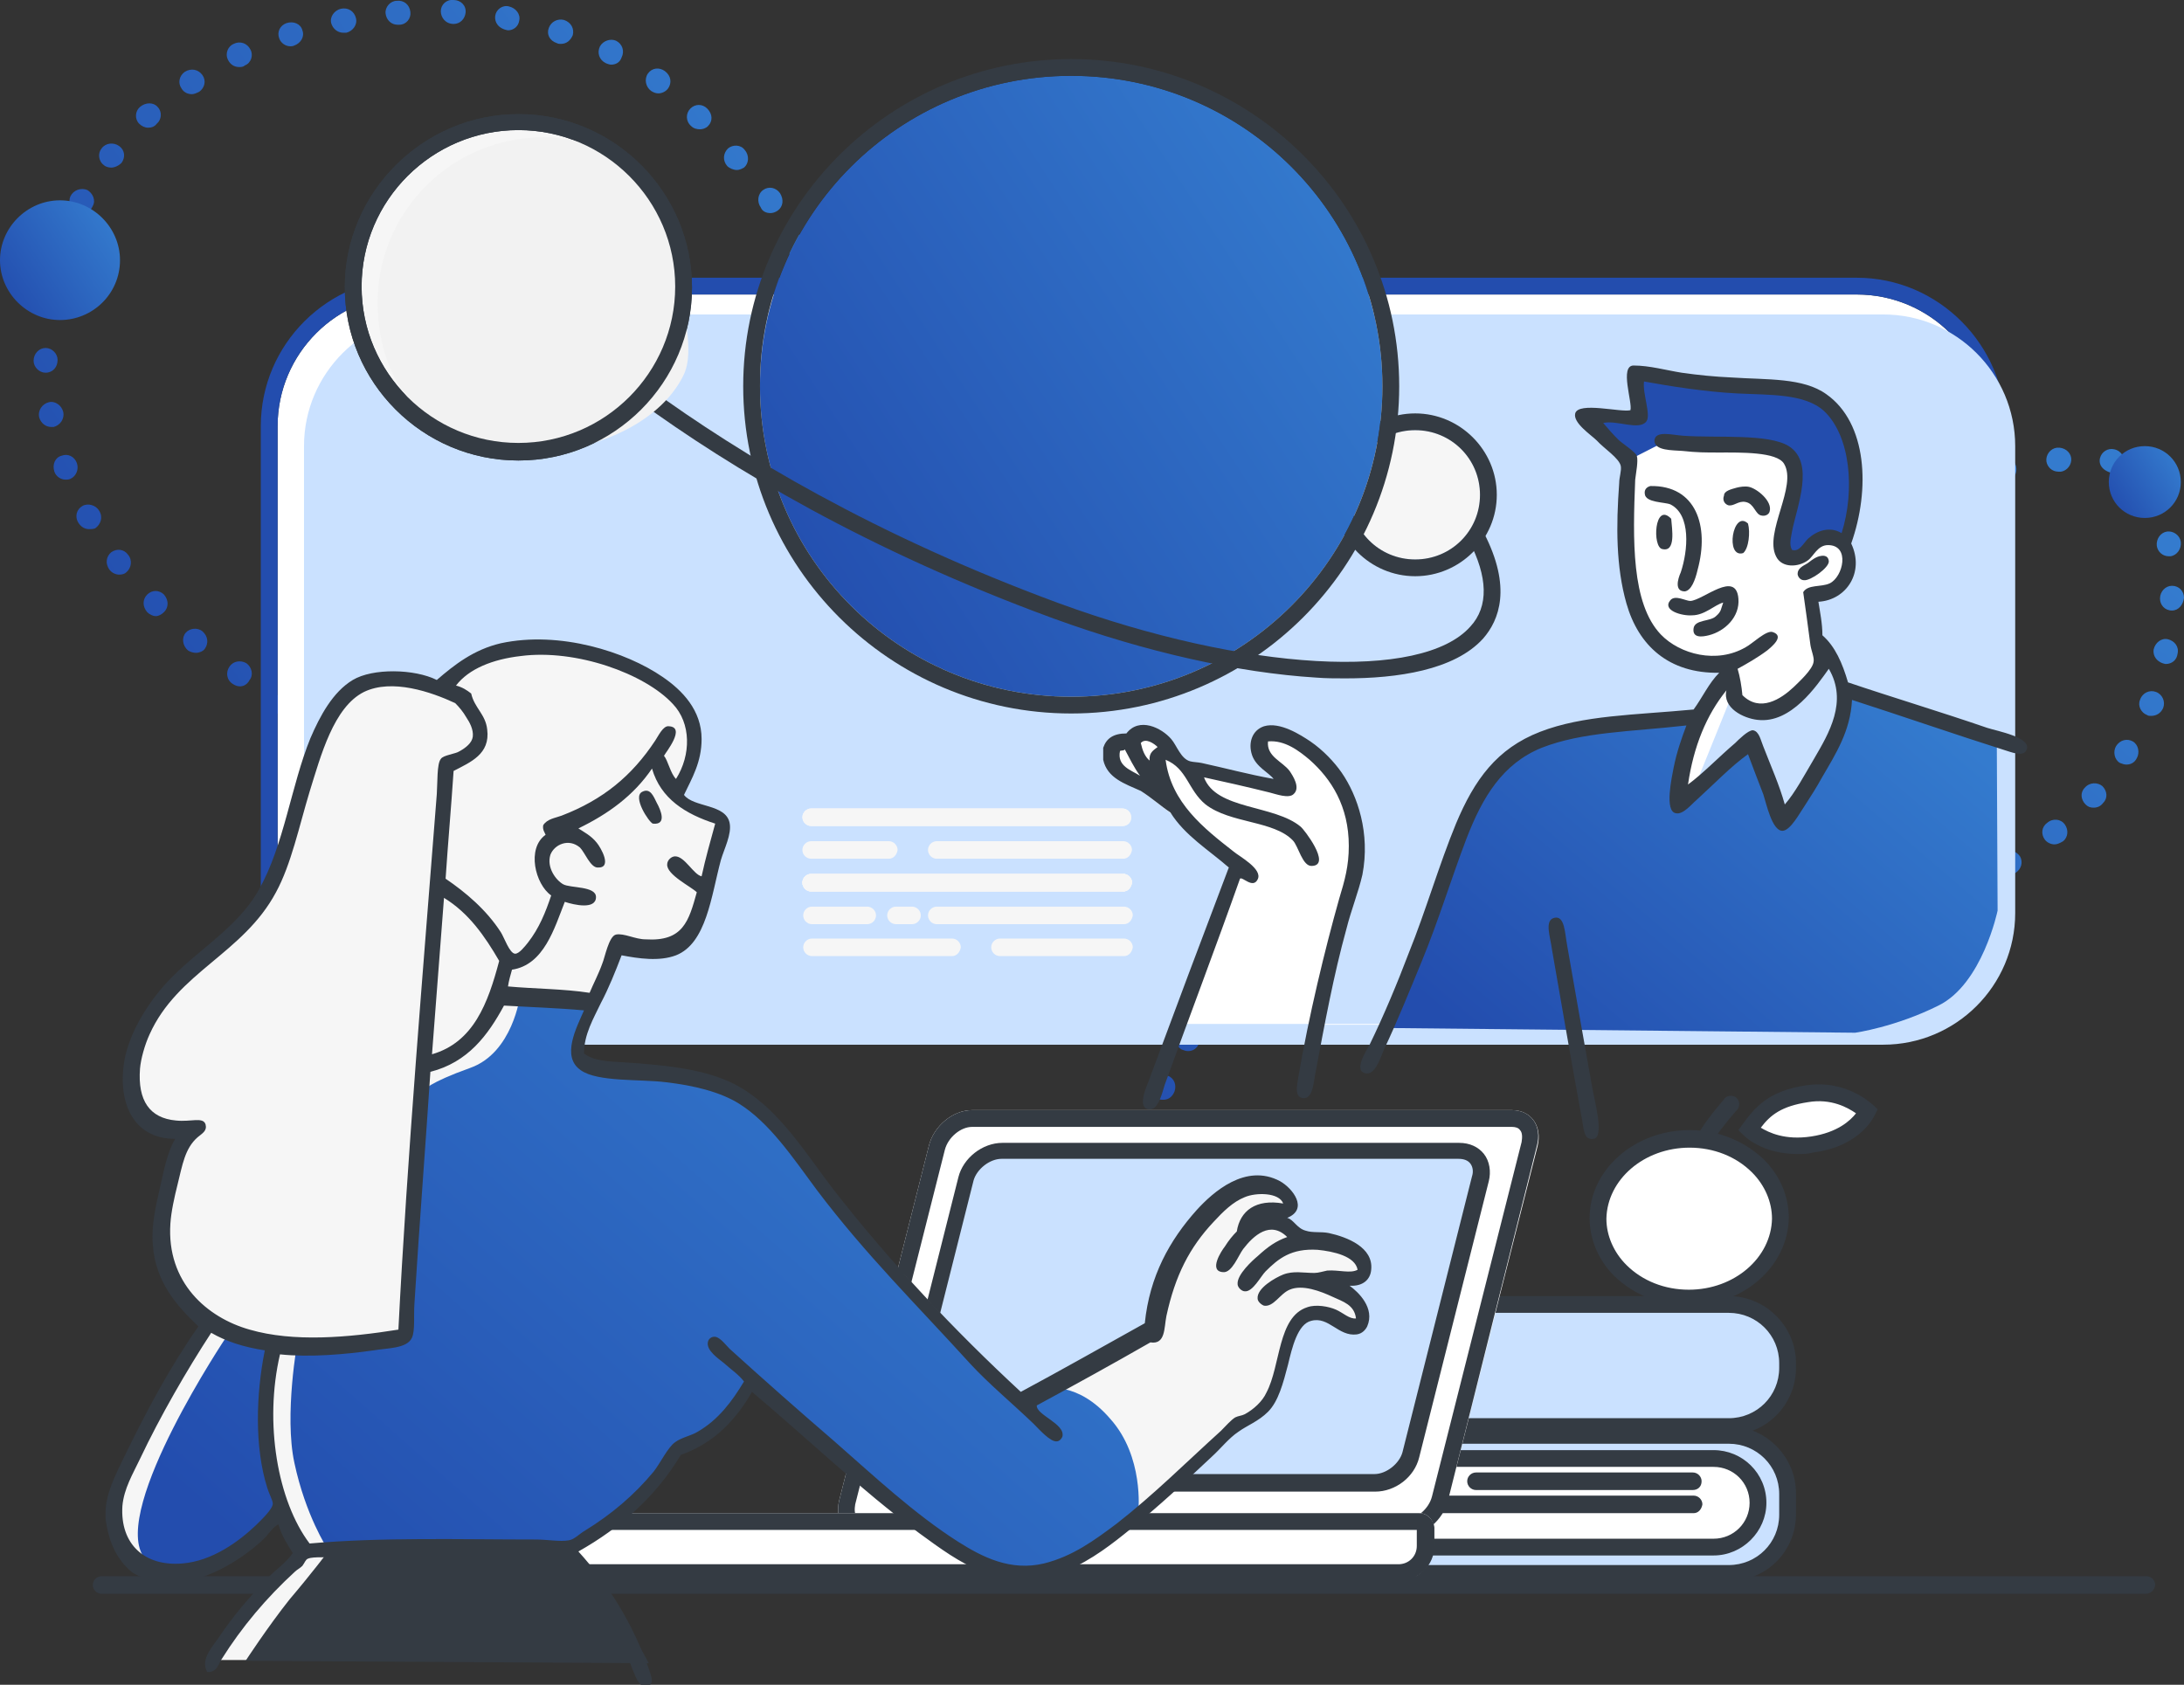 <svg width="919" height="709" viewBox="0 0 919 709" fill="none" xmlns="http://www.w3.org/2000/svg">
<rect x="0" y="0" width="919" height="709" fill="#333333" stroke="none"/>
<path d="M181.106 330.822C178.076 329.814 176.73 326.792 177.74 324.441C178.75 321.754 181.443 320.41 184.136 321.418L181.106 330.822Z" fill="url(#paint0_linear_509_1287)"/>
<path d="M161.244 322.761C160.571 322.761 159.898 322.761 159.224 322.426C156.531 321.082 155.185 318.395 156.195 315.708C157.204 313.021 160.234 312.014 162.927 313.021C165.957 314.365 166.967 317.388 165.957 319.739C164.947 321.418 163.264 322.761 161.244 322.761ZM140.373 312.686C139.7 312.686 138.69 312.35 138.017 312.014C135.324 310.67 134.314 307.648 135.66 304.961C137.007 302.61 140.036 301.602 142.393 302.946C145.086 304.289 146.096 307.312 144.749 309.999C144.076 311.678 142.393 312.686 140.373 312.686ZM120.175 301.602C119.165 301.602 118.492 301.266 117.482 300.93C114.789 299.251 114.116 296.228 115.462 293.877C116.809 291.526 120.175 290.855 122.532 292.198C125.225 293.877 125.898 296.9 124.551 299.251C123.541 300.595 121.858 301.602 120.175 301.602ZM100.987 288.84C99.977 288.84 98.968 288.504 97.958 287.832C95.265 286.153 94.928 282.794 96.611 280.443C98.294 278.092 101.324 277.756 103.68 279.1C106.037 280.779 106.71 284.137 105.027 286.153C104.017 288.168 102.334 288.84 100.987 288.84ZM82.473 274.733C81.463 274.733 80.116 274.398 79.106 273.726C76.75 271.711 76.413 268.352 78.096 266.337C79.78 264.322 83.146 263.986 85.166 265.665C87.522 267.68 87.859 270.703 86.175 273.054C85.502 274.062 83.819 274.733 82.473 274.733ZM65.641 259.284C64.295 259.284 62.948 258.612 61.938 257.605C59.918 255.254 59.918 252.231 61.938 250.216C63.958 248.2 66.988 248.2 69.007 250.216C71.027 252.567 71.027 255.589 69.007 257.605C67.998 258.612 66.651 259.284 65.641 259.284ZM50.156 241.819C48.81 241.819 47.127 241.147 46.117 239.804C44.097 237.117 44.77 234.094 46.79 232.415C49.146 230.736 52.176 231.072 53.859 233.423C55.879 235.774 55.206 239.132 53.186 240.812C52.513 241.483 51.503 241.819 50.156 241.819ZM37.364 222.675C35.681 222.675 33.998 221.668 32.988 219.988C31.305 217.301 32.315 214.279 34.671 212.935C37.028 211.592 40.394 212.599 41.74 214.95C43.423 217.637 42.414 220.66 40.057 222.339C39.047 222.675 38.374 222.675 37.364 222.675ZM27.602 201.852C25.582 201.852 23.562 200.508 22.889 198.493C21.879 195.47 23.226 192.448 25.919 191.776C28.612 190.768 31.305 192.112 32.315 194.799C33.325 197.486 31.978 200.508 29.622 201.516C28.948 201.852 28.275 201.852 27.602 201.852ZM21.543 179.685C19.186 179.685 17.166 178.006 16.493 175.655C15.82 172.632 17.84 169.945 20.533 169.273C23.226 168.602 25.919 170.617 26.592 173.304C27.265 176.326 25.245 179.013 22.552 179.685C22.216 179.685 21.879 179.685 21.543 179.685ZM19.186 156.847C16.493 156.847 14.137 154.496 14.137 151.809C14.137 148.786 16.493 146.435 19.186 146.435C21.879 146.435 24.236 148.786 24.236 151.473C24.236 154.496 22.216 156.847 19.186 156.847ZM353.796 151.809C351.44 151.809 349.42 150.129 348.747 148.114C348.074 145.092 349.42 142.405 352.113 141.733C354.806 141.061 357.499 142.741 358.173 145.427C358.846 148.45 357.163 151.137 354.47 151.809C354.47 151.809 354.133 151.809 353.796 151.809ZM20.869 134.008C17.503 133.672 15.483 130.985 15.82 128.299C16.493 125.276 18.849 123.261 21.543 123.597C24.236 123.932 26.255 126.619 25.582 129.306C25.582 132.329 23.562 134.008 20.869 134.008ZM346.391 129.978C344.371 129.978 342.351 128.634 341.678 126.955C340.668 123.932 341.678 121.245 344.371 119.902C347.064 118.894 350.093 120.238 351.103 122.589C352.113 125.612 351.103 128.299 348.41 129.642C347.737 129.978 347.064 129.978 346.391 129.978ZM25.919 111.506C21.879 110.498 20.196 107.475 21.206 104.788C22.216 101.766 24.909 100.422 27.602 101.094C30.295 101.766 31.978 104.788 30.968 107.475C30.295 110.162 28.275 111.506 25.919 111.506ZM336.292 109.155C334.608 109.155 332.925 108.147 331.915 106.468C330.569 103.781 331.242 100.758 333.599 99.415C335.955 98.071 338.985 98.743 340.668 101.43C342.014 104.117 341.341 107.139 338.985 108.483C337.975 108.819 337.302 109.155 336.292 109.155ZM34.334 90.01C33.661 90.01 32.651 89.675 31.978 89.339C29.622 87.995 28.612 84.973 29.622 82.622C30.968 79.935 33.998 78.927 36.691 79.935C39.047 81.278 40.394 84.301 39.047 86.652C38.038 89.003 36.354 90.01 34.334 90.01ZM324.173 89.675C322.49 89.675 320.807 89.003 320.133 87.324C318.45 84.973 318.787 81.614 321.143 79.935C323.5 78.255 326.529 78.927 328.213 81.278C329.896 83.965 329.559 86.988 327.203 88.667C326.193 89.339 325.183 89.675 324.173 89.675ZM310.035 71.538C308.688 71.538 307.005 70.867 305.995 69.859C303.975 67.508 304.312 64.485 306.332 62.47C308.351 60.791 311.718 60.791 313.401 63.142C315.421 65.493 315.084 68.851 313.064 70.531C312.391 70.867 311.381 71.538 310.035 71.538ZM46.79 70.531C45.78 70.531 44.433 70.195 43.76 69.523C41.404 67.844 41.067 64.485 42.75 62.47C44.433 60.119 47.8 59.783 50.156 61.462C52.513 63.142 52.849 66.165 51.166 68.516C49.819 69.859 48.136 70.531 46.79 70.531ZM294.55 54.409C293.203 54.409 291.857 54.074 290.847 53.066C288.49 51.051 288.49 47.692 290.51 45.677C292.53 43.662 295.559 43.662 297.579 45.677C299.936 48.028 299.936 51.051 297.916 53.066C296.906 54.074 295.559 54.409 294.55 54.409ZM62.275 53.738C60.928 53.738 59.582 53.066 58.572 52.058C56.552 50.043 56.889 46.685 58.908 45.005C61.265 42.99 64.631 42.99 66.314 45.005C68.334 47.02 67.998 50.379 65.978 52.058C64.968 53.402 63.621 53.738 62.275 53.738ZM80.79 39.632C79.106 39.632 77.423 38.96 76.413 37.281C74.73 34.929 75.403 31.907 77.76 30.227C80.453 28.548 83.483 29.22 85.166 31.571C86.849 33.922 86.175 36.945 83.819 38.624C82.473 39.296 81.463 39.632 80.79 39.632ZM277.045 39.296C276.035 39.296 275.025 38.96 274.015 38.288C271.659 36.609 270.985 33.25 272.669 30.899C274.352 28.548 277.381 28.212 279.738 29.892C282.431 31.907 282.767 34.929 281.084 37.281C280.074 38.624 278.391 39.296 277.045 39.296ZM100.651 28.212C98.631 28.212 96.948 27.205 95.938 25.19C94.591 22.503 95.938 19.48 98.294 18.472C100.987 17.129 104.017 18.137 105.363 20.823C106.71 23.174 105.7 26.533 103.007 27.541C102.334 28.212 101.324 28.212 100.651 28.212ZM257.184 27.205C256.51 27.205 255.5 26.869 254.827 26.533C252.134 25.19 251.124 22.167 252.471 19.48C253.817 17.129 256.847 16.121 259.203 17.129C261.896 18.472 262.906 21.495 261.56 24.182C260.887 26.197 259.203 27.205 257.184 27.205ZM122.195 19.48C120.175 19.48 118.155 18.137 117.482 16.121C116.472 13.434 117.819 10.748 120.512 9.74C123.541 8.732 126.571 10.076 127.244 12.763C128.254 15.45 126.571 18.137 123.878 19.144C123.205 19.48 122.532 19.48 122.195 19.48ZM235.976 18.472C235.303 18.472 234.966 18.472 234.293 18.137C231.263 17.129 229.917 14.442 230.926 11.755C231.936 9.068 234.629 7.725 237.322 8.397C240.352 9.404 241.699 12.091 241.025 14.778C240.015 17.129 238.332 18.472 235.976 18.472ZM144.413 13.77C142.056 13.77 140.036 12.091 139.363 9.74C138.69 7.053 140.71 4.366 143.403 3.695C146.432 3.023 149.125 4.702 149.799 7.725C150.472 10.412 148.452 13.099 145.759 13.77C145.086 13.77 144.749 13.77 144.413 13.77ZM213.758 12.763C209.719 12.091 208.036 9.404 208.372 6.717C208.709 4.03 211.402 2.015 214.095 2.687C217.125 3.359 219.144 6.046 218.471 8.732C218.135 11.084 216.115 12.763 213.758 12.763ZM167.303 10.412C164.61 10.412 162.591 8.397 162.254 5.71C161.917 3.023 164.274 0.336 166.967 0.336C169.996 0 172.353 2.015 172.689 5.038C173.026 7.725 171.006 10.412 167.977 10.412C167.64 10.412 167.303 10.412 167.303 10.412ZM190.867 10.076C187.501 10.076 185.481 7.389 185.481 4.702C185.481 2.015 187.838 -0.336 190.867 0C193.897 0 196.254 2.351 195.917 5.374C195.58 8.061 193.561 10.076 190.867 10.076Z" fill="url(#paint1_linear_509_1287)"/>
<path d="M357.499 174.647C356.825 174.647 356.152 174.647 355.479 174.312C353.796 173.64 352.449 171.625 352.449 169.61C352.449 166.923 354.469 164.572 357.499 164.236C359.182 164.236 360.865 165.243 361.875 166.587C362.885 167.93 363.221 169.945 362.211 171.625C361.202 173.64 359.518 174.647 357.499 174.647Z" fill="url(#paint2_linear_509_1287)"/>
<path d="M481.042 483.974C480.369 483.974 480.032 483.974 479.359 483.638C476.666 482.63 475.319 479.944 476.329 477.257C477.339 474.234 480.032 472.891 482.725 473.898C485.418 474.906 486.765 477.593 485.755 480.279C485.082 482.966 483.062 483.974 481.042 483.974ZM489.458 462.815C488.785 462.815 488.111 462.815 487.438 462.479C484.745 461.471 483.735 458.449 484.745 455.762C486.092 452.739 489.121 451.731 491.478 452.739C494.171 453.747 495.181 456.769 494.171 459.456C493.161 461.807 491.478 462.815 489.458 462.815ZM499.893 442.327C498.884 442.327 498.21 441.991 497.2 441.656C494.844 440.312 493.834 437.289 495.517 434.603C497.2 431.916 500.23 431.244 502.586 432.587C504.943 433.931 505.616 437.289 504.27 439.64C503.26 441.656 501.577 442.327 499.893 442.327ZM513.359 424.191C512.012 424.191 511.002 423.855 509.992 422.847C507.973 420.832 507.972 417.81 509.656 415.794C511.675 413.443 515.042 413.443 517.062 415.459C519.081 417.474 519.081 420.496 517.398 422.512C516.052 423.519 514.705 424.191 513.359 424.191ZM531.537 410.421C529.517 410.421 527.834 409.413 526.824 407.398C525.814 404.711 526.824 401.688 529.18 400.681C532.21 399.337 535.24 400.681 536.249 403.032C537.259 405.719 536.249 408.741 533.556 409.749C532.883 410.421 532.21 410.421 531.537 410.421ZM554.091 407.398C550.725 407.398 548.705 405.047 548.705 402.36C548.705 399.673 551.061 397.322 553.754 397.322C557.12 397.322 559.14 399.673 559.14 402.36C559.14 405.383 557.121 407.398 554.091 407.398ZM576.645 407.062C573.952 407.062 571.932 405.047 571.596 402.36C571.259 399.673 573.615 396.986 576.308 396.986C579.338 396.65 581.694 398.666 582.031 401.688C582.368 404.375 580.348 407.062 577.318 407.062C576.982 407.062 576.982 407.062 576.645 407.062ZM599.536 403.703C597.179 403.703 595.16 402.024 594.486 399.673C593.813 396.986 595.496 394.299 598.526 393.628C601.556 392.956 604.249 394.635 604.922 397.658C605.595 400.345 603.575 403.032 600.882 403.703C600.209 403.703 599.873 403.703 599.536 403.703ZM621.753 398.666C619.397 398.666 617.377 396.986 616.704 394.635C616.031 391.948 617.714 389.261 620.407 388.59C623.437 387.918 626.13 389.597 626.803 392.284C627.476 394.971 625.793 397.658 623.1 398.33C622.427 398.666 622.09 398.666 621.753 398.666ZM735.534 395.307C732.841 395.307 730.485 392.956 730.485 390.269C730.485 387.582 732.841 385.231 735.534 385.231C738.564 385.231 740.921 387.582 740.921 390.269C740.921 392.956 738.564 395.307 735.871 395.307H735.534ZM712.98 394.635C709.614 394.299 707.257 391.948 707.594 389.261C707.931 386.575 710.287 384.224 712.98 384.559C716.01 384.895 718.03 387.246 718.03 389.933C717.693 392.62 715.673 394.635 712.98 394.635ZM643.971 394.299C641.615 394.299 639.258 392.62 638.922 389.933C638.585 387.246 640.605 384.559 643.298 384.224C646.327 383.888 649.02 385.903 649.357 388.59C649.694 391.277 647.674 393.964 644.981 394.299C644.644 394.299 644.308 394.299 643.971 394.299ZM758.425 394.299C755.732 394.299 753.712 392.284 753.376 389.597C753.039 386.91 755.059 384.224 758.089 384.224C761.118 383.888 763.475 385.903 763.811 388.59C764.148 391.277 762.128 393.964 759.098 394.299C758.762 394.299 758.425 394.299 758.425 394.299ZM690.089 392.956C686.723 392.956 684.703 390.605 684.703 387.582C684.703 384.895 687.06 382.544 690.089 382.544C693.119 382.544 695.475 385.231 695.139 387.918C695.139 390.941 692.782 392.956 690.089 392.956ZM666.862 392.62C664.169 392.62 661.812 390.269 661.812 387.582C661.812 384.895 663.832 382.544 666.862 382.544C669.892 382.544 672.248 384.559 672.248 387.582C672.248 390.269 670.228 392.62 667.198 392.62C666.862 392.62 666.862 392.62 666.862 392.62ZM780.979 390.941C778.623 390.941 776.603 389.261 775.93 386.91C775.257 384.224 777.276 381.537 779.97 380.865C782.999 380.193 785.692 382.208 786.366 384.895C787.039 387.582 785.019 390.269 782.326 390.941C781.653 390.941 781.316 390.941 780.979 390.941ZM803.197 385.903C800.841 385.903 798.821 384.559 798.484 382.208C797.811 379.522 799.157 376.835 801.85 375.827C804.88 374.82 807.573 376.499 808.246 379.186C808.92 381.873 807.573 384.559 804.88 385.567C804.207 385.567 803.87 385.903 803.197 385.903ZM824.741 378.178C822.722 378.178 821.038 377.171 820.029 375.155C819.019 372.468 820.029 369.446 822.722 368.438C825.751 367.095 828.444 368.438 829.791 371.125C830.801 373.812 829.791 376.499 827.098 377.842C826.088 378.178 825.415 378.178 824.741 378.178ZM845.276 368.102C843.593 368.102 841.909 367.095 840.9 365.751C839.553 363.4 840.226 360.378 842.583 358.698C845.276 357.019 848.305 358.027 849.989 360.378C851.335 362.729 850.662 365.751 847.969 367.431C846.959 367.766 846.286 368.102 845.276 368.102ZM864.464 355.34C863.117 355.34 861.434 354.668 860.424 353.324C858.741 350.973 859.078 347.951 861.434 346.271C863.79 344.256 867.157 344.592 868.84 346.943C870.523 349.294 870.186 352.317 868.167 353.996C866.483 355.004 865.474 355.34 864.464 355.34ZM880.959 339.89C879.612 339.89 878.602 339.554 877.592 338.547C875.573 336.532 875.236 333.509 877.256 331.494C879.275 329.143 882.642 329.143 884.661 330.822C886.681 332.837 887.018 335.86 884.998 337.875C883.988 339.218 882.642 339.89 880.959 339.89ZM894.76 321.754C893.75 321.754 893.077 321.418 892.067 321.082C889.711 319.738 889.038 316.38 890.384 314.029C892.067 311.342 895.097 310.67 897.453 312.014C899.81 313.357 900.483 316.716 899.137 319.067C898.127 321.082 896.443 321.754 894.76 321.754ZM905.196 301.266C904.523 301.266 903.849 301.266 903.513 300.93C900.82 299.923 899.473 296.9 900.483 294.549C901.493 291.526 904.523 290.183 907.216 291.19C909.909 292.198 911.255 295.221 910.245 297.908C909.235 300.259 907.216 301.266 905.196 301.266ZM682.347 281.786C678.981 281.786 676.961 279.435 676.961 276.748C676.961 274.062 679.317 271.711 682.01 271.711C685.377 271.711 687.396 274.062 687.396 276.748C687.396 279.771 685.04 281.786 682.347 281.786ZM704.901 280.107C702.545 280.107 700.525 278.428 699.852 276.077C699.178 273.39 701.198 270.703 703.891 270.031C706.921 269.36 709.614 271.375 710.287 274.062C710.96 276.748 708.941 279.435 706.248 280.107C705.574 280.107 705.238 280.107 704.901 280.107ZM659.456 279.771C655.753 279.435 653.733 276.748 654.07 274.062C654.407 271.375 657.1 269.36 659.793 269.695C662.822 270.031 664.842 272.718 664.505 275.405C664.169 278.092 662.149 279.771 659.456 279.771ZM911.255 279.435C907.552 278.764 905.869 276.077 906.206 273.39C906.879 270.367 909.572 268.352 912.265 269.024C914.958 269.695 916.978 272.046 916.305 275.069C915.968 277.756 913.948 279.435 911.255 279.435ZM636.902 276.077C632.862 275.405 631.179 272.718 631.516 270.031C632.189 267.344 634.882 265.665 637.575 266.001C640.605 266.673 642.288 269.36 641.951 272.046C641.615 274.397 639.258 276.077 636.902 276.077ZM614.684 271.039C610.308 270.031 608.625 267.344 609.298 264.658C609.971 261.971 612.664 260.291 615.357 260.963C618.387 261.635 620.07 264.322 619.397 267.344C619.06 269.36 617.041 271.039 614.684 271.039ZM725.435 270.703C724.089 270.703 722.742 270.031 721.733 269.024C719.713 267.009 720.049 263.65 722.069 261.971C724.426 259.955 727.792 259.955 729.475 262.306C731.158 264.322 731.158 267.68 729.138 269.36C727.792 270.367 726.445 270.703 725.435 270.703ZM592.467 264.993C588.09 263.986 586.407 261.299 587.417 258.612C588.09 255.925 591.12 254.246 593.813 255.253C596.843 256.261 598.526 258.948 597.516 261.635C596.843 263.65 594.823 264.993 592.467 264.993ZM570.586 258.612C570.249 258.612 569.576 258.612 569.239 258.276C566.21 257.269 564.863 254.582 565.536 251.895C566.21 249.208 569.239 247.865 571.932 248.536C574.962 249.544 576.308 252.231 575.635 254.918C574.625 257.269 572.605 258.612 570.586 258.612ZM913.948 256.933C910.919 256.933 908.899 254.582 908.899 251.895C908.899 248.872 911.255 246.521 913.948 246.521C916.978 246.521 918.998 248.872 918.998 251.559C918.661 254.582 916.641 256.933 913.948 256.933ZM742.94 256.261C741.257 256.261 739.911 255.589 738.901 254.246C737.218 251.895 737.554 248.872 739.911 247.193C742.267 245.178 745.633 245.849 747.316 247.865C749 250.216 748.663 253.238 746.307 254.918C745.297 255.925 743.95 256.261 742.94 256.261ZM548.705 251.559C548.031 251.559 547.695 251.559 547.022 251.223C543.992 250.216 542.645 247.193 543.655 244.842C544.665 242.155 547.358 240.811 550.051 241.819C553.081 242.827 554.427 245.514 553.418 248.2C552.744 250.216 550.725 251.559 548.705 251.559ZM527.16 244.17C526.487 244.17 526.151 244.17 525.477 243.834C522.448 242.827 521.101 239.804 522.111 237.117C523.121 234.43 525.814 233.087 528.507 234.094C531.537 235.102 532.883 238.125 531.873 240.811C531.2 242.827 529.18 244.17 527.16 244.17ZM761.455 242.827C759.772 242.827 758.089 242.155 757.079 240.476C755.396 238.125 756.069 235.102 758.425 233.423C761.118 231.743 764.148 232.415 765.831 234.766C767.514 237.117 766.841 240.14 764.485 241.819C763.475 242.491 762.465 242.827 761.455 242.827ZM505.616 236.445C504.943 236.445 504.27 236.445 503.933 236.109C500.903 235.102 499.557 232.079 500.567 229.392C501.577 226.705 504.606 225.362 506.963 226.37C509.992 227.377 511.339 230.4 510.329 233.087C509.656 235.102 507.636 236.445 505.616 236.445ZM912.602 234.094C909.909 234.094 907.889 232.079 907.552 229.728C907.216 226.705 909.235 224.018 911.928 223.683C914.622 223.347 917.315 225.362 917.651 228.049C917.988 231.072 915.968 233.758 913.275 234.094C913.275 234.094 912.938 234.094 912.602 234.094ZM780.979 230.736C779.296 230.736 777.613 229.728 776.603 228.385C775.257 226.034 775.93 223.011 778.286 221.332C780.979 219.652 784.009 220.66 785.356 223.011C786.702 225.362 786.029 228.385 783.672 230.064C782.663 230.736 781.989 230.736 780.979 230.736ZM484.072 228.049C483.399 228.049 482.725 228.049 482.389 227.713C479.359 226.705 478.012 223.683 479.022 220.996C480.032 218.309 483.062 216.965 485.755 217.973C488.785 218.981 489.795 222.003 489.121 224.69C488.111 227.041 486.092 228.049 484.072 228.049ZM801.177 219.988C799.157 219.988 797.474 218.981 796.801 217.301C795.455 214.95 796.464 211.592 799.157 210.584C801.85 209.241 804.88 210.248 806.227 212.599C807.573 214.95 806.563 218.309 803.87 219.316C802.86 219.652 801.85 219.988 801.177 219.988ZM462.864 219.652C462.191 219.652 461.518 219.652 460.844 219.316C457.815 218.309 456.805 215.286 457.815 212.599C458.825 209.912 461.854 208.569 464.547 209.912C467.577 210.92 468.587 213.943 467.577 216.63C466.904 218.645 464.884 219.652 462.864 219.652ZM907.216 211.928C905.533 211.928 903.849 210.92 902.84 209.577C901.156 206.89 902.166 203.867 904.523 202.523C906.879 201.18 909.909 201.852 911.592 204.203C913.275 206.89 912.265 209.912 909.909 211.592C908.899 211.928 908.226 211.928 907.216 211.928ZM441.656 211.256C440.983 211.256 440.31 211.256 439.637 210.92C436.607 209.577 435.597 206.89 436.607 204.203C437.617 201.516 440.647 200.508 443.34 201.516C446.033 202.523 447.379 205.546 446.369 208.233C445.359 209.912 443.676 211.256 441.656 211.256ZM822.048 210.584C820.029 210.584 818.009 209.241 817.335 207.561C816.326 204.874 817.672 201.852 820.029 200.844C822.722 199.837 825.751 200.844 826.761 203.531C827.771 206.218 826.761 209.241 824.068 210.248C823.395 210.584 822.722 210.584 822.048 210.584ZM843.593 202.859C841.236 202.859 839.216 201.516 838.543 199.165C837.87 196.478 839.216 193.791 841.909 192.784C844.939 191.776 847.632 193.455 848.305 196.142C848.979 198.829 847.632 201.516 844.939 202.523C844.603 202.859 844.266 202.859 843.593 202.859ZM420.449 202.523C419.775 202.523 419.102 202.523 418.429 202.188C415.399 200.844 414.389 197.821 415.399 195.47C416.409 192.784 419.439 191.776 422.132 192.784C424.825 193.791 426.171 196.814 425.162 199.501C424.488 201.18 422.469 202.523 420.449 202.523ZM889.038 199.165C884.661 198.157 882.978 195.47 883.652 192.784C884.325 190.097 887.018 188.417 889.711 189.089C892.741 189.761 894.424 192.784 893.75 195.47C893.414 197.821 891.394 199.165 889.038 199.165ZM866.147 198.493C863.454 198.493 861.434 196.478 861.097 194.127C860.761 191.44 862.781 188.753 865.474 188.417C868.503 188.081 871.196 190.097 871.533 192.784C871.87 195.47 869.85 198.157 867.157 198.493C866.483 198.493 866.147 198.493 866.147 198.493ZM399.241 193.455C398.568 193.455 397.895 193.455 397.221 193.119C394.528 191.776 393.182 189.089 394.192 186.402C395.201 183.715 398.231 182.708 400.924 183.715C403.954 185.059 404.964 188.081 403.954 190.433C403.281 192.112 401.261 193.455 399.241 193.455ZM378.37 184.051C377.697 184.051 377.023 184.051 376.35 183.715C373.657 182.372 372.311 179.349 373.657 176.998C374.667 174.311 377.697 173.304 380.39 174.311C383.083 175.655 384.429 178.677 383.083 181.028C382.073 183.044 380.39 184.051 378.37 184.051Z" fill="url(#paint3_linear_509_1287)"/>
<path d="M474.647 505.805C470.607 505.133 468.924 502.446 469.597 499.424C470.271 496.401 472.964 494.722 475.657 495.393C478.35 496.065 480.033 498.752 479.36 501.439C479.023 504.126 477.003 505.805 474.647 505.805Z" fill="url(#paint4_linear_509_1287)"/>
<path fill-rule="evenodd" clip-rule="evenodd" d="M570.252 604.211H727.458C740.923 604.211 752.032 615.295 752.032 628.729V637.462C752.032 650.896 740.923 661.979 727.458 661.979H570.252C556.786 661.979 545.678 650.896 545.678 637.462V628.729C545.678 614.959 556.786 604.211 570.252 604.211Z" fill="#CAE1FF"/>
<path d="M727.458 665.338H570.252C554.767 665.338 541.975 652.575 541.975 637.126V628.393C541.975 612.944 554.767 600.181 570.252 600.181H727.458C742.943 600.181 755.735 612.944 755.735 628.393V637.126C755.735 652.911 743.279 665.338 727.458 665.338ZM570.252 607.57C558.469 607.57 549.044 616.974 549.044 628.729V637.462C549.044 649.217 558.469 658.621 570.252 658.621H727.458C739.24 658.621 748.665 649.217 748.665 637.462V628.729C748.665 616.974 739.24 607.57 727.458 607.57H570.252Z" fill="#343B43"/>
<path fill-rule="evenodd" clip-rule="evenodd" d="M582.034 613.952H721.062C731.161 613.952 739.577 622.348 739.577 632.424C739.577 642.5 731.161 650.896 721.062 650.896H582.034C571.935 650.896 563.52 642.5 563.52 632.424C563.52 622.348 571.599 613.952 582.034 613.952Z" fill="white"/>
<path d="M721.062 654.59H582.034C569.915 654.59 559.816 644.851 559.816 632.424C559.816 620.333 569.579 610.257 582.034 610.257H721.062C733.181 610.257 743.28 619.997 743.28 632.424C743.28 644.515 733.181 654.59 721.062 654.59ZM582.034 617.31C573.618 617.31 566.886 624.027 566.886 632.424C566.886 640.82 573.618 647.537 582.034 647.537H721.062C729.478 647.537 736.211 640.82 736.211 632.424C736.211 624.027 729.478 617.31 721.062 617.31H582.034Z" fill="#343B43"/>
<path fill-rule="evenodd" clip-rule="evenodd" d="M612.666 548.795H727.457C740.922 548.795 752.031 559.878 752.031 573.312V575.328C752.031 588.762 740.922 599.845 727.457 599.845H612.666C599.201 599.845 588.092 588.762 588.092 575.328V573.312C588.092 559.878 599.201 548.795 612.666 548.795Z" fill="#CAE1FF"/>
<path d="M727.456 603.876H612.666C597.181 603.876 584.389 591.113 584.389 575.663V573.648C584.389 558.199 597.181 545.436 612.666 545.436H727.456C742.941 545.436 755.733 558.199 755.733 573.648V575.663C755.733 591.113 743.278 603.876 727.456 603.876ZM612.666 552.489C600.884 552.489 591.458 561.893 591.458 573.648V575.663C591.458 587.419 600.884 596.823 612.666 596.823H727.456C739.238 596.823 748.664 587.419 748.664 575.663V573.648C748.664 561.893 739.238 552.489 727.456 552.489H612.666Z" fill="#343B43"/>
<path fill-rule="evenodd" clip-rule="evenodd" d="M409.005 467.181H636.231C644.31 467.181 649.023 473.898 647.003 482.295L609.3 631.417C607.28 639.813 598.865 646.53 591.122 646.53H363.897C355.818 646.53 351.105 639.813 353.125 631.417L390.827 482.295C392.847 473.898 400.926 467.181 409.005 467.181Z" fill="white"/>
<path d="M636.231 474.234C637.577 474.234 638.924 474.57 639.597 475.578C640.607 476.585 640.607 478.6 640.27 480.616L602.568 629.737C601.221 635.111 595.835 639.477 591.122 639.477H363.897C362.55 639.477 361.204 639.141 360.531 638.134C359.521 637.126 359.521 635.111 359.857 633.096L397.56 483.974C398.906 478.6 404.292 474.234 409.005 474.234H636.231ZM636.231 467.181H409.005C400.926 467.181 392.847 473.898 390.827 482.295L353.125 631.417C351.105 639.813 355.818 646.53 363.897 646.53H591.122C599.201 646.53 607.28 639.813 609.3 631.417L646.666 482.295C649.023 473.898 644.31 467.181 636.231 467.181Z" fill="#343B43"/>
<path fill-rule="evenodd" clip-rule="evenodd" d="M234.968 636.79H597.182C600.548 636.79 603.241 639.477 603.241 642.836V650.561C603.241 658.621 596.509 665.338 588.43 665.338H243.384C235.305 665.338 228.572 658.621 228.572 650.561V642.836C228.572 639.477 231.265 636.79 234.968 636.79Z" fill="white"/>
<path d="M596.172 643.843V650.561C596.172 654.927 592.805 658.285 588.429 658.285H243.383C239.007 658.285 235.641 654.927 235.641 650.561V643.843H596.172ZM597.181 636.79H234.968C231.601 636.79 228.908 639.477 228.908 642.836V650.561C228.908 658.621 235.641 665.338 243.72 665.338H588.766C596.845 665.338 603.577 658.621 603.577 650.561V642.836C603.241 639.477 600.548 636.79 597.181 636.79Z" fill="#343B43"/>
<path fill-rule="evenodd" clip-rule="evenodd" d="M421.461 484.31H613.677C620.41 484.31 624.449 489.684 622.766 496.065L593.479 612.272C591.796 618.654 585.063 624.027 578.331 624.027H386.115C379.382 624.027 375.343 618.654 377.026 612.272L406.313 496.065C407.996 489.684 414.729 484.31 421.461 484.31Z" fill="#CAE1FF"/>
<path d="M578.667 627.722H386.451C382.075 627.722 378.372 626.043 376.015 623.02C373.659 619.997 372.986 615.631 373.995 611.601L403.282 495.393C405.302 487.333 413.381 480.951 421.797 480.951H614.013C618.389 480.951 622.092 482.631 624.448 485.653C626.805 488.676 627.478 493.042 626.468 497.072L597.181 613.28C595.161 621.676 587.082 627.722 578.667 627.722ZM421.46 487.668C416.411 487.668 411.025 492.035 409.678 496.737L380.391 612.944C379.718 614.959 380.055 616.974 381.065 618.318C382.075 619.661 383.758 620.333 386.114 620.333H578.33C583.379 620.333 588.765 615.967 590.112 611.265L619.399 495.057C620.072 493.042 619.735 491.027 618.726 489.684C617.716 488.34 616.032 487.668 613.676 487.668H421.46Z" fill="#343B43"/>
<path fill-rule="evenodd" clip-rule="evenodd" d="M735.875 475.242C740.924 468.524 745.974 462.479 760.112 460.464C775.934 458.113 785.36 467.853 785.36 467.853C785.36 467.853 780.647 479.272 762.469 481.959C744.291 484.31 735.875 475.242 735.875 475.242Z" fill="white"/>
<path d="M756.409 485.653C741.26 485.653 733.854 477.929 733.518 477.593L731.498 475.578L733.181 473.227C738.567 465.838 744.29 459.12 759.775 456.769C777.28 454.083 787.715 464.83 788.389 465.166L790.072 466.845L789.062 468.86C788.725 469.532 783.339 482.295 763.141 484.982C760.785 485.653 758.428 485.653 756.409 485.653ZM740.924 474.57C744.29 476.585 751.023 479.944 762.131 478.264C773.24 476.585 778.626 471.547 780.983 468.524C777.616 466.173 770.547 462.143 760.785 463.822C749.676 465.502 744.963 469.196 740.924 474.57Z" fill="#343B43"/>
<path fill-rule="evenodd" clip-rule="evenodd" d="M172.353 123.932H781.316C811.95 123.932 836.86 148.786 836.86 179.349V375.827C836.86 406.39 811.95 431.244 781.316 431.244H172.353C141.719 431.244 116.809 406.39 116.809 375.827V179.349C116.809 148.786 141.719 123.932 172.353 123.932Z" fill="white"/>
<path d="M781.317 123.932C811.95 123.932 836.861 148.786 836.861 179.349V375.827C836.861 406.39 811.95 431.244 781.317 431.244H172.353C141.72 431.244 116.809 406.39 116.809 375.827V179.349C116.809 148.786 141.72 123.932 172.353 123.932H781.317ZM781.317 116.879H172.353C138.017 116.879 109.74 144.756 109.74 179.349V375.827C109.74 410.085 137.681 438.297 172.353 438.297H781.317C815.653 438.297 843.93 410.421 843.93 375.827V179.349C843.594 145.091 815.653 116.879 781.317 116.879Z" fill="#234DAE"/>
<path fill-rule="evenodd" clip-rule="evenodd" d="M711.637 495.729C711.637 495.729 713.993 484.981 718.369 478.264C722.409 471.547 728.468 465.166 728.468 465.166L711.637 495.729Z" fill="white"/>
<path d="M711.637 499.088C708.944 498.416 707.598 496.737 708.271 494.721C708.271 494.386 710.964 483.302 715.34 475.913C719.717 468.86 725.776 462.479 725.776 462.143C727.123 460.8 729.479 460.8 730.826 462.143C732.172 463.487 732.172 465.838 730.826 467.181C730.826 467.181 725.103 473.562 721.063 479.608C717.36 485.653 715.004 496.065 715.004 496.065C714.667 498.08 713.321 499.088 711.637 499.088Z" fill="#343B43"/>
<path fill-rule="evenodd" clip-rule="evenodd" d="M710.962 479.272C732.169 479.272 749.001 494.05 749.001 512.522C749.001 530.995 731.833 545.773 710.625 545.773C689.417 545.773 672.586 530.995 672.586 512.522C672.586 494.05 689.754 479.272 710.962 479.272Z" fill="white"/>
<path d="M710.625 549.467C698.506 549.467 687.397 544.765 679.318 537.04C672.586 530.323 668.883 521.59 668.883 512.522C668.883 492.371 687.734 475.578 710.962 475.578C723.08 475.578 734.189 480.28 742.268 488.004C749.001 494.722 752.704 503.454 752.704 512.522C752.367 533.01 733.516 549.467 710.625 549.467ZM710.962 482.967C691.774 482.967 676.289 496.401 675.952 512.858C675.952 519.911 678.982 526.964 684.368 532.338C691.1 539.055 700.526 542.75 710.625 542.75C729.813 542.75 745.298 529.315 745.634 512.858C745.634 505.805 742.605 498.752 737.219 493.378C730.486 486.661 721.06 482.967 710.962 482.967Z" fill="#343B43"/>
<path d="M712.648 636.79H605.599C603.58 636.79 601.896 635.111 601.896 633.095C601.896 631.08 603.58 629.401 605.599 629.401H712.648C714.668 629.401 716.351 631.08 716.351 633.095C716.014 635.111 714.668 636.79 712.648 636.79Z" fill="#343B43"/>
<path d="M712.311 627.05H621.084C619.064 627.05 617.381 625.371 617.381 623.356C617.381 621.34 619.064 619.661 621.084 619.661H712.311C714.33 619.661 716.013 621.34 716.013 623.356C716.013 625.707 714.33 627.05 712.311 627.05Z" fill="#343B43"/>
<path d="M902.841 670.712H42.752C40.732 670.712 39.049 669.033 39.049 667.017C39.049 665.002 40.732 663.323 42.752 663.323H903.178C905.198 663.323 906.881 665.002 906.881 667.017C906.544 669.369 904.861 670.712 902.841 670.712Z" fill="#343B43"/>
<path fill-rule="evenodd" clip-rule="evenodd" d="M183.464 132.329H792.428C823.061 132.329 847.972 157.182 847.972 187.746V384.224C847.972 414.787 823.061 439.64 792.428 439.64H183.464C152.831 439.64 127.92 414.787 127.92 384.224V187.746C127.92 157.182 152.831 132.329 183.464 132.329Z" fill="#CAE1FF"/>
<path fill-rule="evenodd" clip-rule="evenodd" d="M496.194 431.244L518.412 366.759C518.412 366.759 511.006 358.363 505.283 353.325C499.561 348.287 494.848 343.921 494.848 343.921L474.987 328.807C474.987 328.807 465.561 322.09 467.581 316.716C469.6 311.342 473.64 313.693 473.64 313.693C473.64 313.693 478.689 304.289 484.412 307.648C490.135 311.006 492.828 315.708 492.828 315.708L500.907 325.113C501.244 325.113 540.629 334.181 540.966 332.166C541.303 330.15 524.471 319.739 531.204 308.32C535.917 300.259 564.193 329.815 566.213 334.517C567.896 339.219 572.609 349.966 570.253 363.401C567.896 377.171 555.104 431.244 555.104 431.244H586.411L686.39 325.113L698.509 321.418L726.786 283.13V279.1C726.786 279.1 704.568 282.458 693.796 267.681C683.361 252.903 685.044 187.41 685.044 187.41L720.727 176.327L766.172 188.753L775.597 225.698L778.963 235.438C778.963 235.438 781.32 240.14 776.27 244.17C771.221 248.201 762.469 250.888 762.469 250.888L768.528 274.062C768.528 274.062 761.459 298.915 750.013 298.915C738.568 298.915 729.142 291.527 729.142 291.527L711.637 334.852L658.113 371.125L585.401 430.908H496.194V431.244Z" fill="white"/>
<path fill-rule="evenodd" clip-rule="evenodd" d="M749.675 231.743C752.031 235.774 754.051 239.132 756.408 236.11C758.764 233.423 762.804 226.706 767.18 226.706C771.556 226.706 773.912 229.728 773.912 229.728C773.912 229.728 789.734 194.463 777.279 178.342C764.823 162.22 745.972 165.243 731.834 163.564C717.695 161.885 689.082 156.847 689.082 156.847L689.755 173.976L666.527 176.998L684.369 194.127L698.171 187.074C698.171 187.074 715.002 189.425 729.141 189.425C743.279 189.425 753.378 188.082 754.388 194.799C755.398 200.844 747.319 227.713 749.675 231.743Z" fill="#234DAE"/>
<path fill-rule="evenodd" clip-rule="evenodd" d="M581.023 432.587C581.023 432.587 603.914 387.246 613.677 355.675C623.439 324.105 643.973 308.319 659.122 306.64C674.27 304.625 716.349 300.259 716.349 300.259C716.349 300.259 711.299 305.632 709.616 317.387C707.596 329.478 703.557 341.233 707.26 338.211C710.963 335.188 738.566 312.014 738.566 312.014C738.566 312.014 747.992 341.569 750.685 342.577C753.378 343.92 765.16 325.112 768.863 317.052C772.566 308.991 776.942 289.847 776.942 289.847L840.229 312.35L840.565 383.216C840.565 383.216 834.169 414.115 815.655 423.183C797.477 432.251 780.645 434.602 780.645 434.602L581.023 432.587Z" fill="url(#paint5_linear_509_1287)"/>
<path fill-rule="evenodd" clip-rule="evenodd" d="M765.163 253.238C765.836 257.604 766.846 262.306 766.846 267.344C772.232 272.046 775.262 279.099 777.618 287.16C795.459 293.206 816.667 299.587 836.192 306.304C840.231 307.648 855.38 310.334 852.687 315.708C851.34 318.731 845.954 316.38 843.598 315.708C822.39 308.991 800.172 301.266 779.301 294.549C778.628 307.648 772.569 317.052 766.509 327.463C764.49 331.158 762.133 334.852 759.103 339.554C757.42 341.905 753.381 349.63 750.014 349.63C745.638 349.63 743.282 338.211 741.935 334.18C739.579 328.135 737.559 322.761 735.539 317.387C728.47 322.425 721.401 329.814 713.658 336.867C711.975 338.211 708.272 342.913 705.243 342.241C700.193 341.569 703.559 326.792 704.233 323.097C705.579 316.38 707.599 310.67 709.619 305.297C685.718 307.983 665.857 307.983 648.689 314.701C632.194 321.418 623.778 335.524 617.046 352.989C610.65 369.782 605.263 387.582 598.194 404.711C593.481 416.13 588.095 429.565 582.373 441.656C580.689 445.686 578.67 452.067 574.967 451.731C568.907 451.06 575.303 441.656 576.313 439.64C582.373 427.214 588.095 413.443 592.808 401.017C599.877 383.552 605.6 363.736 612.669 346.607C620.412 328.135 629.837 315.036 648.015 307.983C666.194 300.93 687.738 300.93 712.648 298.579C716.351 293.541 719.044 287.496 723.421 283.13C702.213 283.466 689.421 271.711 684.372 253.91C679.995 238.46 679.995 221.667 681.342 203.195C681.342 200.844 682.352 198.157 682.015 196.142C681.342 192.783 674.946 188.753 671.916 185.395C669.56 183.044 661.817 178.006 662.827 173.975C664.174 168.937 682.015 173.639 686.055 172.632C687.065 169.609 681.342 153.824 687.401 153.824C694.134 153.824 701.203 155.839 707.599 156.846C714.668 157.854 721.401 158.526 728.807 158.862C743.618 159.869 758.767 158.862 768.529 165.915C785.697 178.006 787.044 205.882 778.965 228.72C784.687 240.811 776.945 252.567 765.163 253.238ZM767.519 172.968C759.44 165.579 744.628 166.251 731.163 165.579C717.698 164.907 702.886 162.556 691.777 160.541C691.104 165.579 694.807 174.647 692.787 177.334C689.758 181.364 680.332 176.662 674.609 178.006C676.629 180.357 678.312 182.372 681.005 185.059C682.352 186.402 688.074 190.097 688.748 191.776C689.421 194.127 688.411 198.829 688.074 201.852C687.065 227.041 686.391 253.91 698.847 267.008C706.926 275.405 722.411 279.435 734.529 272.382C737.222 271.039 743.282 264.993 745.975 266.001C751.024 267.68 745.638 272.046 743.618 273.726C739.579 276.748 734.866 279.435 731.163 281.45C732.173 284.809 732.846 288.839 733.183 292.534C740.589 299.923 749.341 294.213 754.727 289.175C756.747 287.16 762.806 281.786 763.143 278.428C763.48 276.748 762.133 273.726 761.796 271.375C760.787 263.65 759.777 256.261 758.767 249.208C760.787 245.849 766.173 247.193 769.876 245.513C775.598 242.827 778.628 229.392 769.202 229.392C764.826 229.392 763.143 234.094 760.787 235.774C756.747 238.796 749.678 239.132 747.321 234.094C742.272 224.018 756.41 204.539 750.688 195.134C747.658 190.097 732.51 190.432 723.084 190.432C717.698 190.432 713.995 190.432 707.936 189.761C703.896 189.425 696.154 189.761 696.154 185.395C696.49 181.028 703.559 183.044 708.272 183.379C722.747 184.387 743.955 182.372 752.707 187.746C763.816 194.799 756.074 213.271 754.054 223.683C753.717 226.034 752.707 229.056 754.054 231.407C757.084 232.415 758.767 228.72 760.787 226.705C764.49 223.347 769.876 221.332 774.925 224.354C780.648 206.218 778.628 183.379 767.519 172.968ZM739.579 302.945C733.52 302.274 724.767 297.908 726.45 290.519C718.035 300.93 712.648 314.029 710.292 330.15C716.688 325.448 723.421 318.395 730.153 312.685C731.5 311.342 735.539 307.312 737.559 307.312C740.252 307.648 740.925 311.678 741.935 314.029C745.302 322.761 748.668 330.15 751.024 338.547C755.401 333.509 759.103 326.456 763.48 319.067C769.539 308.655 777.618 295.221 769.539 281.45C764.49 288.504 753.717 304.625 739.579 302.945Z" fill="#343B43"/>
<path fill-rule="evenodd" clip-rule="evenodd" d="M694.469 204.539C713.657 204.203 719.38 221.332 714.33 239.804C713.321 244.17 711.637 248.536 708.944 248.872C704.568 248.872 705.915 243.834 707.261 240.812C710.291 231.743 711.637 216.63 702.885 212.264C700.529 211.256 692.449 211.592 692.113 207.897C691.776 205.882 693.123 204.875 694.469 204.539Z" fill="#343B43"/>
<path fill-rule="evenodd" clip-rule="evenodd" d="M730.826 205.21C732.172 204.874 734.192 204.539 735.875 204.874C739.242 205.546 745.974 210.92 744.628 215.286C744.291 216.63 742.608 217.301 741.261 216.965C738.568 216.63 738.232 211.928 734.529 211.256C731.499 210.584 729.479 213.271 727.123 212.599C725.44 211.928 724.766 210.248 725.44 208.569C725.44 206.554 728.469 205.882 730.826 205.21Z" fill="#343B43"/>
<path fill-rule="evenodd" clip-rule="evenodd" d="M703.223 218.309C703.559 222.675 705.243 232.415 699.52 231.071C695.144 230.4 696.153 210.92 703.223 218.309Z" fill="#343B43"/>
<path fill-rule="evenodd" clip-rule="evenodd" d="M735.539 220.324C736.549 224.018 735.875 230.735 733.519 232.751C725.776 235.102 729.143 214.278 735.539 220.324Z" fill="#343B43"/>
<path fill-rule="evenodd" clip-rule="evenodd" d="M765.499 234.094C766.846 233.758 769.202 233.422 769.539 236.109C769.875 238.796 761.796 244.506 759.103 244.17C757.42 244.17 756.41 242.491 756.41 241.483C756.41 239.132 758.767 238.124 760.45 237.117C761.123 236.781 763.143 234.766 765.499 234.094Z" fill="#343B43"/>
<path fill-rule="evenodd" clip-rule="evenodd" d="M725.103 253.574C721.4 254.582 717.36 258.948 711.974 258.948C707.935 259.284 699.182 256.933 702.885 252.567C704.905 250.215 709.281 252.902 711.301 252.902C716.687 252.567 730.489 239.804 731.499 251.895C732.172 259.62 725.776 265.665 719.043 267.344C716.35 268.016 711.974 268.688 712.647 264.322C713.321 260.627 719.717 261.635 722.073 259.284C724.43 257.269 724.093 256.261 725.103 253.574Z" fill="#343B43"/>
<path fill-rule="evenodd" clip-rule="evenodd" d="M464.215 319.738C464.215 318.059 464.215 316.38 464.215 314.7C465.561 310.67 468.591 308.655 473.977 308.655C479.363 301.602 488.789 306.304 492.828 311.006C495.185 313.693 496.868 319.403 500.908 320.41C502.254 320.746 503.937 320.746 505.62 321.082C516.393 323.433 524.808 325.784 535.917 327.799C533.897 325.112 528.511 322.761 526.828 317.723C525.145 312.685 526.828 307.312 531.878 305.632C538.61 303.617 547.362 309.327 551.402 312.014C556.788 315.708 561.501 320.746 564.531 325.112C571.263 334.852 576.649 350.637 573.283 368.102C571.6 375.491 568.57 382.88 566.55 390.941C561.164 410.421 557.461 430.572 553.422 452.067C552.749 455.426 552.412 462.479 548.372 462.143C544.669 461.807 545.679 457.105 546.353 453.075C550.729 427.549 557.461 399.673 563.521 378.178C565.877 370.453 567.56 364.408 567.56 356.011C567.56 339.218 560.154 327.799 551.065 319.738C546.689 316.044 540.63 311.342 533.561 312.014C532.887 318.395 539.62 320.41 542.65 324.44C543.996 326.456 547.362 331.493 544.333 334.18C542.313 336.195 536.927 334.18 534.234 333.509C524.808 331.158 514.373 328.807 506.63 327.127C511.68 340.898 536.254 338.547 547.363 347.951C548.372 348.622 560.491 364.072 552.075 364.408C548.036 364.744 546.353 356.011 543.996 353.66C535.917 345.264 517.739 346.607 507.303 338.547C499.898 332.501 499.561 323.433 490.472 319.738C492.828 337.875 506.63 348.622 519.086 358.362C521.442 360.377 531.541 365.751 529.184 370.117C527.165 374.148 522.788 368.774 521.779 369.781C511.68 398.33 500.571 427.549 490.135 456.433C489.126 459.456 487.442 467.517 483.403 466.845C478.353 466.173 482.393 457.441 483.403 454.754C494.512 424.862 505.957 394.299 517.066 365.079C508.65 357.691 498.551 351.645 492.492 341.905C488.452 339.218 484.749 335.86 480.036 332.837C473.304 329.814 465.898 327.463 464.215 319.738ZM480.036 312.685C480.71 315.708 481.72 318.395 483.739 320.074C483.403 316.716 485.423 315.708 487.106 314.365C485.759 313.021 482.056 310.334 480.036 312.685ZM473.304 315.372C472.967 316.044 471.621 315.708 471.284 316.044C469.938 322.425 475.997 324.105 479.7 326.456C477.007 322.761 475.324 319.067 473.304 315.372Z" fill="#343B43"/>
<path fill-rule="evenodd" clip-rule="evenodd" d="M654.076 386.239C658.452 385.231 658.452 392.62 659.462 397.994C662.828 417.474 666.194 436.282 669.897 457.105C670.907 463.151 675.283 478.6 670.57 479.272C666.194 479.944 666.531 474.906 665.521 470.204C661.145 446.358 657.105 422.848 653.066 399.673C652.392 394.299 649.699 387.246 654.076 386.239Z" fill="#343B43"/>
<path fill-rule="evenodd" clip-rule="evenodd" d="M595.496 181.029C610.644 181.029 622.763 193.12 622.763 208.233C622.763 223.347 610.644 235.438 595.496 235.438C580.347 235.438 568.229 223.347 568.229 208.233C568.229 193.12 580.347 181.029 595.496 181.029Z" fill="#F6F6F6"/>
<path d="M595.496 181.028C610.645 181.028 622.764 193.119 622.764 208.233C622.764 223.347 610.645 235.438 595.496 235.438C580.348 235.438 568.229 223.347 568.229 208.233C568.229 193.119 580.348 181.028 595.496 181.028ZM595.496 173.975C576.645 173.975 561.16 189.425 561.16 208.233C561.16 227.041 576.645 242.491 595.496 242.491C614.348 242.491 629.833 227.041 629.833 208.233C629.833 189.425 614.348 173.975 595.496 173.975Z" fill="#343B43"/>
<path fill-rule="evenodd" clip-rule="evenodd" d="M450.748 31.907C523.123 31.907 581.697 90.347 581.697 162.556C581.697 234.766 523.123 293.206 450.748 293.206C378.372 293.206 319.799 234.766 319.799 162.556C319.799 90.347 378.372 31.907 450.748 31.907Z" fill="url(#paint6_linear_509_1287)"/>
<path d="M450.749 31.907C523.124 31.907 581.698 90.346 581.698 162.556C581.698 234.766 523.124 293.206 450.749 293.206C378.373 293.206 319.8 234.766 319.8 162.556C319.463 90.346 378.373 31.907 450.749 31.907ZM450.749 24.854C374.67 24.854 312.73 86.652 312.73 162.556C312.73 238.461 374.67 300.259 450.749 300.259C526.827 300.259 588.767 238.461 588.767 162.556C588.767 86.652 526.827 24.854 450.749 24.854Z" fill="#343B43"/>
<path d="M566.213 285.481C561.837 285.481 557.797 285.481 553.758 285.145C521.105 283.13 482.056 274.397 443.343 260.291C286.474 202.859 213.088 121.581 210.059 118.223L212.752 115.872L211.068 112.849C212.415 112.177 214.435 112.177 215.445 113.521C218.474 116.879 290.513 196.814 445.7 253.91C523.798 282.458 598.193 286.824 618.728 263.65C626.47 255.253 626.133 242.827 618.054 227.377C617.044 225.698 617.718 223.347 619.737 222.675C621.421 221.668 623.777 222.339 624.45 224.354C636.232 247.193 630.846 260.963 624.114 268.688C611.995 282.122 587.758 285.481 566.213 285.481Z" fill="#343B43"/>
<path fill-rule="evenodd" clip-rule="evenodd" d="M218.134 51.051C256.509 51.051 287.816 82.286 287.816 120.574C287.816 158.862 256.509 190.097 218.134 190.097C179.758 190.097 148.451 158.862 148.451 120.574C148.451 82.286 179.421 51.051 218.134 51.051Z" fill="#F6F6F6"/>
<path d="M218.135 193.791C177.739 193.791 145.086 160.877 145.086 120.91C145.086 80.942 178.076 48.028 218.135 48.028C258.53 48.028 291.183 80.942 291.183 120.91C291.183 160.877 258.53 193.791 218.135 193.791ZM218.135 54.745C181.779 54.745 152.155 84.301 152.155 120.574C152.155 156.847 181.779 186.402 218.135 186.402C254.491 186.402 284.114 156.847 284.114 120.574C284.114 84.301 254.491 54.745 218.135 54.745Z" fill="#343B43"/>
<path fill-rule="evenodd" clip-rule="evenodd" d="M228.571 57.768C266.947 57.768 288.828 90.346 287.145 119.566C286.471 130.313 292.867 147.442 287.481 158.19C277.046 179.013 248.432 190.432 223.185 190.432C184.809 190.432 158.889 165.579 158.889 127.291C158.889 89.003 190.195 57.768 228.571 57.768Z" fill="#F2F2F2"/>
<path d="M218.135 193.791C177.739 193.791 145.086 160.877 145.086 120.91C145.086 80.942 178.076 48.028 218.135 48.028C258.53 48.028 291.183 80.942 291.183 120.91C291.183 160.877 258.53 193.791 218.135 193.791ZM218.135 54.745C181.779 54.745 152.155 84.301 152.155 120.574C152.155 156.847 181.779 186.402 218.135 186.402C254.491 186.402 284.114 156.847 284.114 120.574C284.114 84.301 254.491 54.745 218.135 54.745Z" fill="#343B43"/>
<path fill-rule="evenodd" clip-rule="evenodd" d="M25.247 84.301C39.049 84.301 50.495 95.72 50.495 109.491C50.495 123.597 39.049 134.68 25.247 134.68C11.445 134.68 0 123.261 0 109.491C0 95.72 11.445 84.301 25.247 84.301Z" fill="url(#paint7_linear_509_1287)"/>
<path fill-rule="evenodd" clip-rule="evenodd" d="M902.504 187.746C910.92 187.746 917.652 194.463 917.652 202.86C917.652 211.256 910.92 217.973 902.504 217.973C894.088 217.973 887.355 211.256 887.355 202.86C887.355 194.463 894.088 187.746 902.504 187.746Z" fill="url(#paint8_linear_509_1287)"/>
<path d="M472.293 347.615H341.344C339.324 347.615 337.641 345.936 337.641 343.921C337.641 341.905 339.324 340.226 341.344 340.226H472.293C474.312 340.226 475.996 341.905 475.996 343.921C475.996 346.272 474.312 347.615 472.293 347.615Z" fill="#F6F6F6"/>
<path d="M373.997 361.385H341.344C339.324 361.385 337.641 359.706 337.641 357.691C337.641 355.676 339.324 353.996 341.344 353.996H373.997C376.016 353.996 377.7 355.676 377.7 357.691C377.363 359.706 376.016 361.385 373.997 361.385Z" fill="#F6F6F6"/>
<path d="M472.629 375.155H341.344C339.324 375.155 337.641 373.476 337.641 371.461C337.641 369.446 339.324 367.766 341.344 367.766H472.629C474.649 367.766 476.332 369.446 476.332 371.461C475.996 373.476 474.649 375.155 472.629 375.155Z" fill="#F6F6F6"/>
<path d="M472.967 388.926H394.195C392.175 388.926 390.492 387.246 390.492 385.231C390.492 383.216 392.175 381.537 394.195 381.537H472.967C474.986 381.537 476.67 383.216 476.67 385.231C476.333 387.246 474.986 388.926 472.967 388.926Z" fill="#F6F6F6"/>
<path d="M472.629 375.155H341.344C339.324 375.155 337.641 373.476 337.641 371.461C337.641 369.446 339.324 367.766 341.344 367.766H472.629C474.649 367.766 476.332 369.446 476.332 371.461C475.996 373.476 474.649 375.155 472.629 375.155Z" fill="#F6F6F6"/>
<path d="M383.76 388.926H377.027C375.007 388.926 373.324 387.246 373.324 385.231C373.324 383.216 375.007 381.537 377.027 381.537H383.76C385.78 381.537 387.463 383.216 387.463 385.231C387.463 387.246 385.78 388.926 383.76 388.926Z" fill="#F6F6F6"/>
<path d="M472.966 402.36H420.789C418.769 402.36 417.086 400.681 417.086 398.666C417.086 396.65 418.769 394.971 420.789 394.971H472.966C474.986 394.971 476.669 396.65 476.669 398.666C476.333 400.681 474.986 402.36 472.966 402.36Z" fill="#F6F6F6"/>
<path d="M472.293 347.615H341.344C339.324 347.615 337.641 345.936 337.641 343.921C337.641 341.905 339.324 340.226 341.344 340.226H472.293C474.312 340.226 475.996 341.905 475.996 343.921C475.996 346.272 474.312 347.615 472.293 347.615Z" fill="#F6F6F6"/>
<path d="M472.63 361.385H394.195C392.175 361.385 390.492 359.706 390.492 357.691C390.492 355.676 392.175 353.996 394.195 353.996H472.63C474.65 353.996 476.333 355.676 476.333 357.691C475.996 359.706 474.65 361.385 472.63 361.385Z" fill="#F6F6F6"/>
<path d="M472.629 375.155H341.344C339.324 375.155 337.641 373.476 337.641 371.461C337.641 369.446 339.324 367.766 341.344 367.766H472.629C474.649 367.766 476.332 369.446 476.332 371.461C475.996 373.476 474.649 375.155 472.629 375.155Z" fill="#F6F6F6"/>
<path d="M364.909 388.926H341.681C339.662 388.926 337.979 387.246 337.979 385.231C337.979 383.216 339.662 381.537 341.681 381.537H364.909C366.929 381.537 368.612 383.216 368.612 385.231C368.612 387.246 366.929 388.926 364.909 388.926Z" fill="#F6F6F6"/>
<path d="M472.629 375.155H341.344C339.324 375.155 337.641 373.476 337.641 371.461C337.641 369.446 339.324 367.766 341.344 367.766H472.629C474.649 367.766 476.332 369.446 476.332 371.461C475.996 373.476 474.649 375.155 472.629 375.155Z" fill="#F6F6F6"/>
<path d="M400.592 402.36H341.681C339.662 402.36 337.979 400.681 337.979 398.666C337.979 396.65 339.662 394.971 341.681 394.971H400.592C402.611 394.971 404.295 396.65 404.295 398.666C403.958 400.681 402.611 402.36 400.592 402.36Z" fill="#F6F6F6"/>
<path fill-rule="evenodd" clip-rule="evenodd" d="M91.227 698.588H271.66C271.66 698.588 263.245 683.81 256.849 673.399C250.453 662.987 240.017 650.896 240.017 650.896C240.017 650.896 246.75 648.545 257.859 638.469C268.967 628.058 283.779 610.593 283.779 610.593C283.779 610.593 297.581 605.891 304.314 598.502C311.046 591.113 316.769 581.037 316.769 581.037L387.125 640.82C387.125 640.82 410.352 668.361 438.966 659.964C467.579 651.568 520.43 598.838 520.43 598.838C520.43 598.838 531.539 599.51 535.915 584.06C540.291 568.946 543.994 548.459 553.42 549.802C563.182 550.81 572.944 561.222 573.281 556.52C573.954 551.818 570.588 546.444 566.548 544.429C562.172 542.414 555.776 538.047 558.469 538.383C561.162 538.719 577.32 540.398 572.944 530.994C568.232 521.59 546.351 521.926 546.351 521.926C546.351 521.926 546.687 518.232 541.974 515.209C536.925 512.522 536.252 511.179 536.252 511.179C536.252 511.179 547.36 508.828 542.984 503.79C538.608 498.416 531.202 491.699 520.43 498.752C493.163 516.888 485.421 557.527 485.421 557.527L429.203 589.098L351.442 505.133C351.442 505.133 321.818 456.098 300.947 454.082C291.858 453.075 279.403 450.388 268.631 449.044C254.156 447.365 242.037 446.694 242.71 440.312C243.72 429.229 260.888 396.986 260.888 396.986C260.888 396.986 278.393 401.352 285.462 395.979C296.908 387.582 303.977 345.264 303.977 345.264C303.977 345.264 294.215 339.554 290.512 337.875C286.809 336.196 284.452 334.852 284.452 334.852C284.452 334.852 299.937 305.632 286.472 294.885C273.007 284.137 231.938 263.986 211.74 272.046C191.543 279.771 184.81 289.511 184.81 289.511C184.81 289.511 156.87 277.756 144.751 292.198C132.296 306.64 118.494 366.759 107.722 381.201C96.95 395.307 49.821 431.58 56.217 455.426C62.613 479.272 77.762 475.242 77.762 475.242C77.762 475.242 58.91 511.514 71.702 533.345C84.831 555.176 86.514 556.184 86.514 556.184L54.534 614.623C54.534 614.623 40.059 641.828 53.861 653.247C67.663 664.666 86.851 662.987 97.286 655.934C107.722 648.881 118.494 634.439 119.167 635.783C119.84 637.126 127.246 652.911 127.246 652.911C127.246 652.911 118.83 661.308 111.088 671.048C103.009 681.124 91.227 698.588 91.227 698.588Z" fill="#F6F6F6"/>
<path fill-rule="evenodd" clip-rule="evenodd" d="M95.266 562.565C95.266 562.565 47.128 634.439 60.257 654.927C73.385 675.414 118.494 635.111 118.494 635.111C118.494 635.111 112.771 624.028 112.098 609.921C111.425 595.815 114.791 565.588 114.791 565.588L125.226 564.245C125.226 564.245 119.504 595.479 123.88 615.631C128.593 637.798 137.682 651.568 137.682 651.568H242.71C242.71 651.568 263.918 641.156 270.987 629.737C278.393 618.654 285.126 606.563 285.126 606.563C285.126 606.563 295.898 607.57 303.64 598.502C311.383 589.434 316.769 580.366 316.769 580.366C316.769 580.366 402.61 655.598 423.481 661.308C446.035 667.353 479.025 635.783 479.025 635.783C479.025 635.783 481.381 612.944 467.243 597.159C453.441 581.038 439.976 584.396 439.976 584.396L429.877 589.098C429.877 589.098 359.184 520.583 343.026 496.401C327.204 472.219 309.026 454.418 291.185 452.403C273.344 450.388 241.364 449.045 242.037 440.648C242.71 432.587 248.433 423.183 248.433 423.183L218.81 419.153C218.81 419.153 215.78 442.999 197.939 449.38C180.097 455.762 178.414 458.785 178.414 458.785L171.681 562.565C171.681 562.565 150.474 566.596 142.058 566.596C133.642 566.931 95.266 562.565 95.266 562.565Z" fill="url(#paint9_linear_509_1287)"/>
<path fill-rule="evenodd" clip-rule="evenodd" d="M103.344 698.924L273.005 699.931C273.005 699.931 266.609 687.84 258.194 674.742C249.778 661.643 237.996 650.56 237.996 650.56L138.353 652.575C138.353 652.575 131.284 661.979 121.858 673.063C112.769 684.482 103.344 698.924 103.344 698.924Z" fill="#343B43"/>
<path fill-rule="evenodd" clip-rule="evenodd" d="M44.434 639.141C44.434 638.134 44.434 636.79 44.434 635.783C44.77 628.058 48.473 621.005 51.84 613.952C61.602 593.8 71.701 574.992 83.483 558.199C74.73 549.802 65.305 539.727 64.295 523.605C63.621 515.545 65.641 507.148 67.324 499.759C69.008 492.37 70.354 484.981 73.72 479.272C55.542 479.272 49.146 463.151 52.513 445.35C54.869 434.267 61.265 424.191 66.988 417.138C79.78 401.352 99.304 391.948 109.067 374.148C119.502 355.675 122.532 330.486 130.611 310.67C134.65 301.266 140.037 291.19 148.452 286.152C156.868 281.115 174.373 281.45 183.798 286.152C191.204 279.771 199.283 273.39 210.729 270.703C235.639 265.329 263.58 274.397 278.728 284.809C287.144 290.519 295.223 298.915 295.223 311.006C295.223 320.746 291.183 327.463 287.817 334.516C291.857 339.89 305.322 338.211 307.005 346.271C308.015 350.973 304.649 357.355 303.302 362.057C299.263 377.17 297.243 396.986 284.451 402.024C277.382 404.711 268.629 403.368 261.56 402.024C258.867 409.077 256.174 415.794 252.808 422.176C249.778 428.557 245.738 435.274 245.738 443.335C250.115 446.693 256.847 446.693 262.233 447.029C281.758 448.373 299.263 450.052 312.391 458.113C328.886 468.188 339.658 486.325 351.104 501.103C375.004 531.666 401.598 559.878 429.538 585.739C447.043 576.335 464.211 566.595 481.716 556.855C483.736 537.04 492.152 521.926 503.597 509.163C510.33 501.774 524.131 489.348 538.606 497.072C543.993 500.095 550.725 508.828 541.636 512.522C544.329 513.194 545.676 516.888 549.379 517.896C552.408 518.903 555.775 518.232 559.141 518.903C566.883 520.583 577.992 524.949 576.982 534.353C576.646 538.383 573.616 541.406 567.893 541.07C571.596 543.757 578.665 550.474 575.299 558.199C574.626 559.542 573.279 561.222 570.923 561.557C563.18 562.565 559.141 553.833 551.735 555.848C546.012 557.191 543.656 567.267 541.973 574.32C539.953 582.045 537.933 589.77 533.557 594.136C529.517 598.166 524.805 599.845 521.102 602.532C517.062 605.219 513.696 609.585 509.993 612.944C498.547 623.692 487.775 633.767 475.657 643.507C461.182 655.262 439.637 672.055 413.717 661.644C403.618 657.613 395.539 651.568 386.786 645.187C361.539 626.378 340.331 605.891 316.431 585.739C309.698 597.494 300.609 607.234 286.471 612.272C276.035 629.737 261.223 642.836 243.382 652.911C255.837 666.682 265.936 682.467 273.005 702.283C274.015 705.305 275.698 709 271.995 709.672C268.966 710.008 267.619 705.977 266.609 703.626C260.887 688.512 255.501 677.765 246.412 666.346C244.055 663.323 238.332 655.598 234.966 654.591C231.6 653.583 226.214 654.255 221.838 654.255C194.571 654.255 169.66 653.583 142.73 655.262C138.353 655.598 131.957 654.927 129.601 655.934C128.591 656.27 128.254 657.613 127.245 658.957C126.235 659.964 124.888 660.636 124.215 661.308C112.096 672.391 101.661 684.818 93.245 698.252C91.898 700.268 91.225 703.962 87.186 703.626C84.156 698.252 89.542 692.879 92.235 688.848C98.294 679.78 105.027 672.055 112.096 664.666C115.799 660.636 120.175 657.949 123.205 653.583C120.849 649.889 118.492 646.194 117.146 641.492C115.126 642.5 113.443 644.851 111.76 646.866C100.987 657.613 75.404 674.071 55.542 661.644C49.483 656.606 45.78 649.553 44.434 639.141ZM283.104 296.228C271.322 283.466 242.372 273.054 219.145 276.077C207.363 277.42 197.264 281.45 191.878 288.503C194.571 289.175 196.59 290.519 198.274 291.862C199.62 297.908 204.333 300.594 205.006 306.976C206.353 317.387 197.937 320.746 190.868 324.44C189.858 339.554 188.511 354.668 187.501 369.782C195.917 375.491 204.669 382.88 210.729 392.284C212.075 394.299 214.432 401.352 216.788 401.352C218.471 401.352 220.828 398.33 222.174 396.65C226.887 390.605 229.58 383.888 231.937 376.835C225.204 372.133 221.501 357.019 229.58 351.309C229.243 350.302 228.234 349.294 228.57 347.279C230.253 344.592 233.62 344.256 236.313 343.249C253.817 336.531 265.936 326.456 275.698 311.678C277.045 309.663 279.065 305.296 281.421 305.632C288.827 305.968 280.075 316.716 279.401 318.059C281.085 320.074 282.094 325.448 284.451 327.799C290.847 317.723 290.847 304.289 283.104 296.228ZM183.798 334.18C184.135 329.478 183.798 321.418 185.482 319.403C186.491 317.723 191.541 317.387 193.561 316.044C195.917 314.701 198.61 312.685 198.947 309.999C199.283 306.976 197.6 303.953 196.254 301.938C194.907 299.587 193.224 297.572 191.541 295.892C181.442 291.19 164.947 285.481 153.165 291.19C140.373 297.572 134.987 318.059 130.274 333.173C125.898 347.615 122.532 363.736 116.136 375.491C102.334 401.352 74.73 409.077 62.948 435.274C60.928 439.64 59.245 445.686 58.909 449.716C57.899 463.151 62.948 470.539 74.057 471.547C80.453 472.219 85.502 469.868 86.512 473.226C87.186 475.913 85.166 476.921 83.146 478.6C77.76 483.302 76.75 490.355 74.73 498.416C73.384 503.79 72.037 509.835 71.701 514.873C70.017 539.727 87.186 554.504 105.027 559.542C123.542 564.916 146.432 562.901 167.64 559.542C171.343 486.661 178.076 407.734 183.798 334.18ZM243.382 348.622C245.402 349.966 248.768 351.645 251.124 354.668C252.808 356.683 257.857 365.415 251.461 365.079C248.431 365.079 246.075 358.698 244.055 356.683C239.342 352.653 233.283 355.34 231.6 359.706C229.917 365.079 233.956 370.453 236.986 372.133C240.016 373.812 250.788 372.804 250.788 377.506C250.788 382.88 241.699 380.865 237.659 379.521C233.283 390.605 228.907 406.054 215.442 408.07C214.768 410.421 214.095 412.772 213.758 415.123C224.867 416.13 237.323 416.13 248.095 417.809C249.778 413.779 251.798 410.085 253.481 405.383C254.491 403.032 256.174 393.963 259.204 393.292C262.57 392.62 267.283 395.307 271.659 395.307C287.48 396.314 289.837 387.582 293.203 375.491C290.847 373.14 280.411 368.102 280.748 363.736C280.748 362.057 282.431 360.377 284.114 360.377C288.154 360.377 291.857 368.102 295.223 368.774C296.906 361.049 298.926 353.996 300.946 346.607C288.49 342.577 278.055 336.196 274.352 323.433C266.609 334.852 255.837 342.577 243.382 348.622ZM181.779 443.671C199.283 438.633 205.343 422.176 210.056 404.375C203.996 393.963 197.264 384.224 186.828 377.842C185.145 399.673 183.462 421.84 181.779 443.671ZM181.105 451.06C179.086 481.623 176.393 516.552 174.373 548.795C174.036 553.833 174.709 559.878 173.363 562.901C171.343 567.603 162.927 567.267 157.205 568.275C145.423 569.954 130.274 571.297 117.819 569.954C111.086 598.838 116.809 631.752 130.274 649.553C160.571 646.866 193.561 647.873 225.541 647.873C230.253 647.873 235.639 648.881 239.342 648.209C241.699 647.873 243.719 645.522 246.075 644.179C257.52 637.126 266.946 629.065 275.025 619.325C277.718 615.967 281.085 608.914 284.114 606.899C286.807 604.883 290.847 604.212 293.54 602.532C302.292 597.494 308.015 589.77 313.064 581.373C310.708 578.35 308.015 576.671 304.649 573.648C302.629 571.969 296.906 568.275 297.916 564.58C298.253 563.237 299.599 562.565 300.272 562.565C302.629 562.229 304.985 565.588 307.005 567.603C321.817 581.037 336.292 593.8 351.104 606.563C367.598 621.005 384.767 637.126 403.281 648.881C413.38 655.262 425.162 661.308 439.301 657.949C451.419 654.926 460.508 648.209 469.934 641.156C485.419 629.065 499.221 615.295 513.696 602.197C515.716 600.181 518.072 597.495 519.755 596.487C521.102 595.815 522.448 595.815 523.795 595.143C527.498 593.128 531.201 589.77 532.884 586.075C538.943 574.656 537.597 554.169 550.052 550.138C553.755 548.795 559.141 549.802 562.171 551.146C565.2 552.489 567.893 555.176 570.586 554.84C569.913 549.131 565.2 547.787 560.824 545.772C555.775 543.421 548.032 540.398 542.646 542.749C538.606 544.429 535.913 550.138 531.874 549.467C530.864 549.131 529.181 547.787 529.181 546.444C528.844 542.078 536.587 537.711 539.953 536.368C544.329 534.689 548.369 535.696 553.082 535.696C554.765 535.696 556.784 535.025 558.468 534.689C563.517 534.353 568.23 536.032 571.26 534.353C570.25 528.643 561.161 526.628 554.428 525.956C543.319 525.285 537.933 529.651 532.547 535.025C530.527 537.04 527.161 543.757 523.795 543.421C522.448 543.421 520.765 541.742 520.765 540.398C520.428 536.368 527.161 530.323 529.181 528.643C533.557 524.613 536.923 522.262 541.636 520.583C534.567 513.53 527.498 519.911 523.121 525.62C521.102 528.307 518.409 535.696 514.706 535.36C508.31 535.025 514.033 526.292 515.379 524.613C517.062 521.926 518.745 519.911 520.428 518.232C521.775 509.499 528.508 504.461 539.953 506.477C538.27 501.774 528.508 501.774 523.795 503.79C518.745 505.805 514.706 509.835 510.666 514.201C500.567 524.949 494.508 536.704 490.805 553.833C489.795 558.871 490.468 565.924 484.072 564.916C468.251 573.984 452.429 582.717 436.271 591.449C435.934 595.479 448.39 599.174 447.043 604.548C446.706 605.555 445.697 606.563 444.687 606.563C441.994 606.899 437.281 601.525 434.924 599.174C425.835 590.441 416.073 582.381 408.331 573.984C385.776 549.131 364.232 527.972 343.698 500.767C333.262 486.661 323.837 472.555 311.045 464.494C302.965 459.456 291.857 456.769 280.075 455.426C269.639 454.082 251.461 455.426 244.392 450.388C235.976 444.678 242.709 432.251 245.738 425.198C234.63 424.191 223.521 423.855 212.075 423.183C205.343 435.61 196.927 447.029 181.105 451.06ZM58.909 613.952C55.879 620.333 52.176 626.378 51.503 633.767C50.493 649.889 60.928 659.293 76.75 657.949C89.205 656.942 100.314 648.881 107.72 641.828C109.74 639.813 114.789 635.111 114.789 632.76C114.789 631.416 113.106 628.394 112.433 626.043C107.047 608.914 107.72 586.747 111.423 568.275C102.671 566.931 95.265 564.58 88.869 560.886C78.77 576.335 67.324 596.151 58.909 613.952Z" fill="#343B43"/>
<path fill-rule="evenodd" clip-rule="evenodd" d="M270.312 333.173C273.679 331.493 275.025 335.188 276.372 337.875C278.055 340.897 280.748 347.279 274.688 346.607C273.005 345.935 265.936 335.188 270.312 333.173Z" fill="#343B43"/>
<defs>
<linearGradient id="paint0_linear_509_1287" x1="177.408" y1="328.824" x2="185.037" y2="325.38" gradientUnits="userSpaceOnUse">
<stop stop-color="#234DAE"/>
<stop offset="1" stop-color="#347BCE"/>
</linearGradient>
<linearGradient id="paint1_linear_509_1287" x1="14.137" y1="256.557" x2="330.411" y2="36.144" gradientUnits="userSpaceOnUse">
<stop stop-color="#234DAE"/>
<stop offset="1" stop-color="#347BCE"/>
</linearGradient>
<linearGradient id="paint2_linear_509_1287" x1="352.449" y1="172.512" x2="362.393" y2="166.037" gradientUnits="userSpaceOnUse">
<stop stop-color="#234DAE"/>
<stop offset="1" stop-color="#347BCE"/>
</linearGradient>
<linearGradient id="paint3_linear_509_1287" x1="373.129" y1="420.384" x2="693.772" y2="51.416" gradientUnits="userSpaceOnUse">
<stop stop-color="#234DAE"/>
<stop offset="1" stop-color="#347BCE"/>
</linearGradient>
<linearGradient id="paint4_linear_509_1287" x1="469.453" y1="503.639" x2="479.347" y2="497.481" gradientUnits="userSpaceOnUse">
<stop stop-color="#234DAE"/>
<stop offset="1" stop-color="#347BCE"/>
</linearGradient>
<linearGradient id="paint5_linear_509_1287" x1="581.023" y1="404.913" x2="730.322" y2="229.955" gradientUnits="userSpaceOnUse">
<stop stop-color="#234DAE"/>
<stop offset="1" stop-color="#347BCE"/>
</linearGradient>
<linearGradient id="paint6_linear_509_1287" x1="319.799" y1="239.614" x2="569.979" y2="75.723" gradientUnits="userSpaceOnUse">
<stop stop-color="#234DAE"/>
<stop offset="1" stop-color="#347BCE"/>
</linearGradient>
<linearGradient id="paint7_linear_509_1287" x1="-2.27395e-06" y1="124.347" x2="48.235" y2="92.749" gradientUnits="userSpaceOnUse">
<stop stop-color="#234DAE"/>
<stop offset="1" stop-color="#347BCE"/>
</linearGradient>
<linearGradient id="paint8_linear_509_1287" x1="887.355" y1="211.774" x2="916.297" y2="192.815" gradientUnits="userSpaceOnUse">
<stop stop-color="#234DAE"/>
<stop offset="1" stop-color="#347BCE"/>
</linearGradient>
<linearGradient id="paint9_linear_509_1287" x1="57.988" y1="612.254" x2="309.724" y2="326.987" gradientUnits="userSpaceOnUse">
<stop stop-color="#234DAE"/>
<stop offset="1" stop-color="#347BCE"/>
</linearGradient>
</defs>
</svg>
